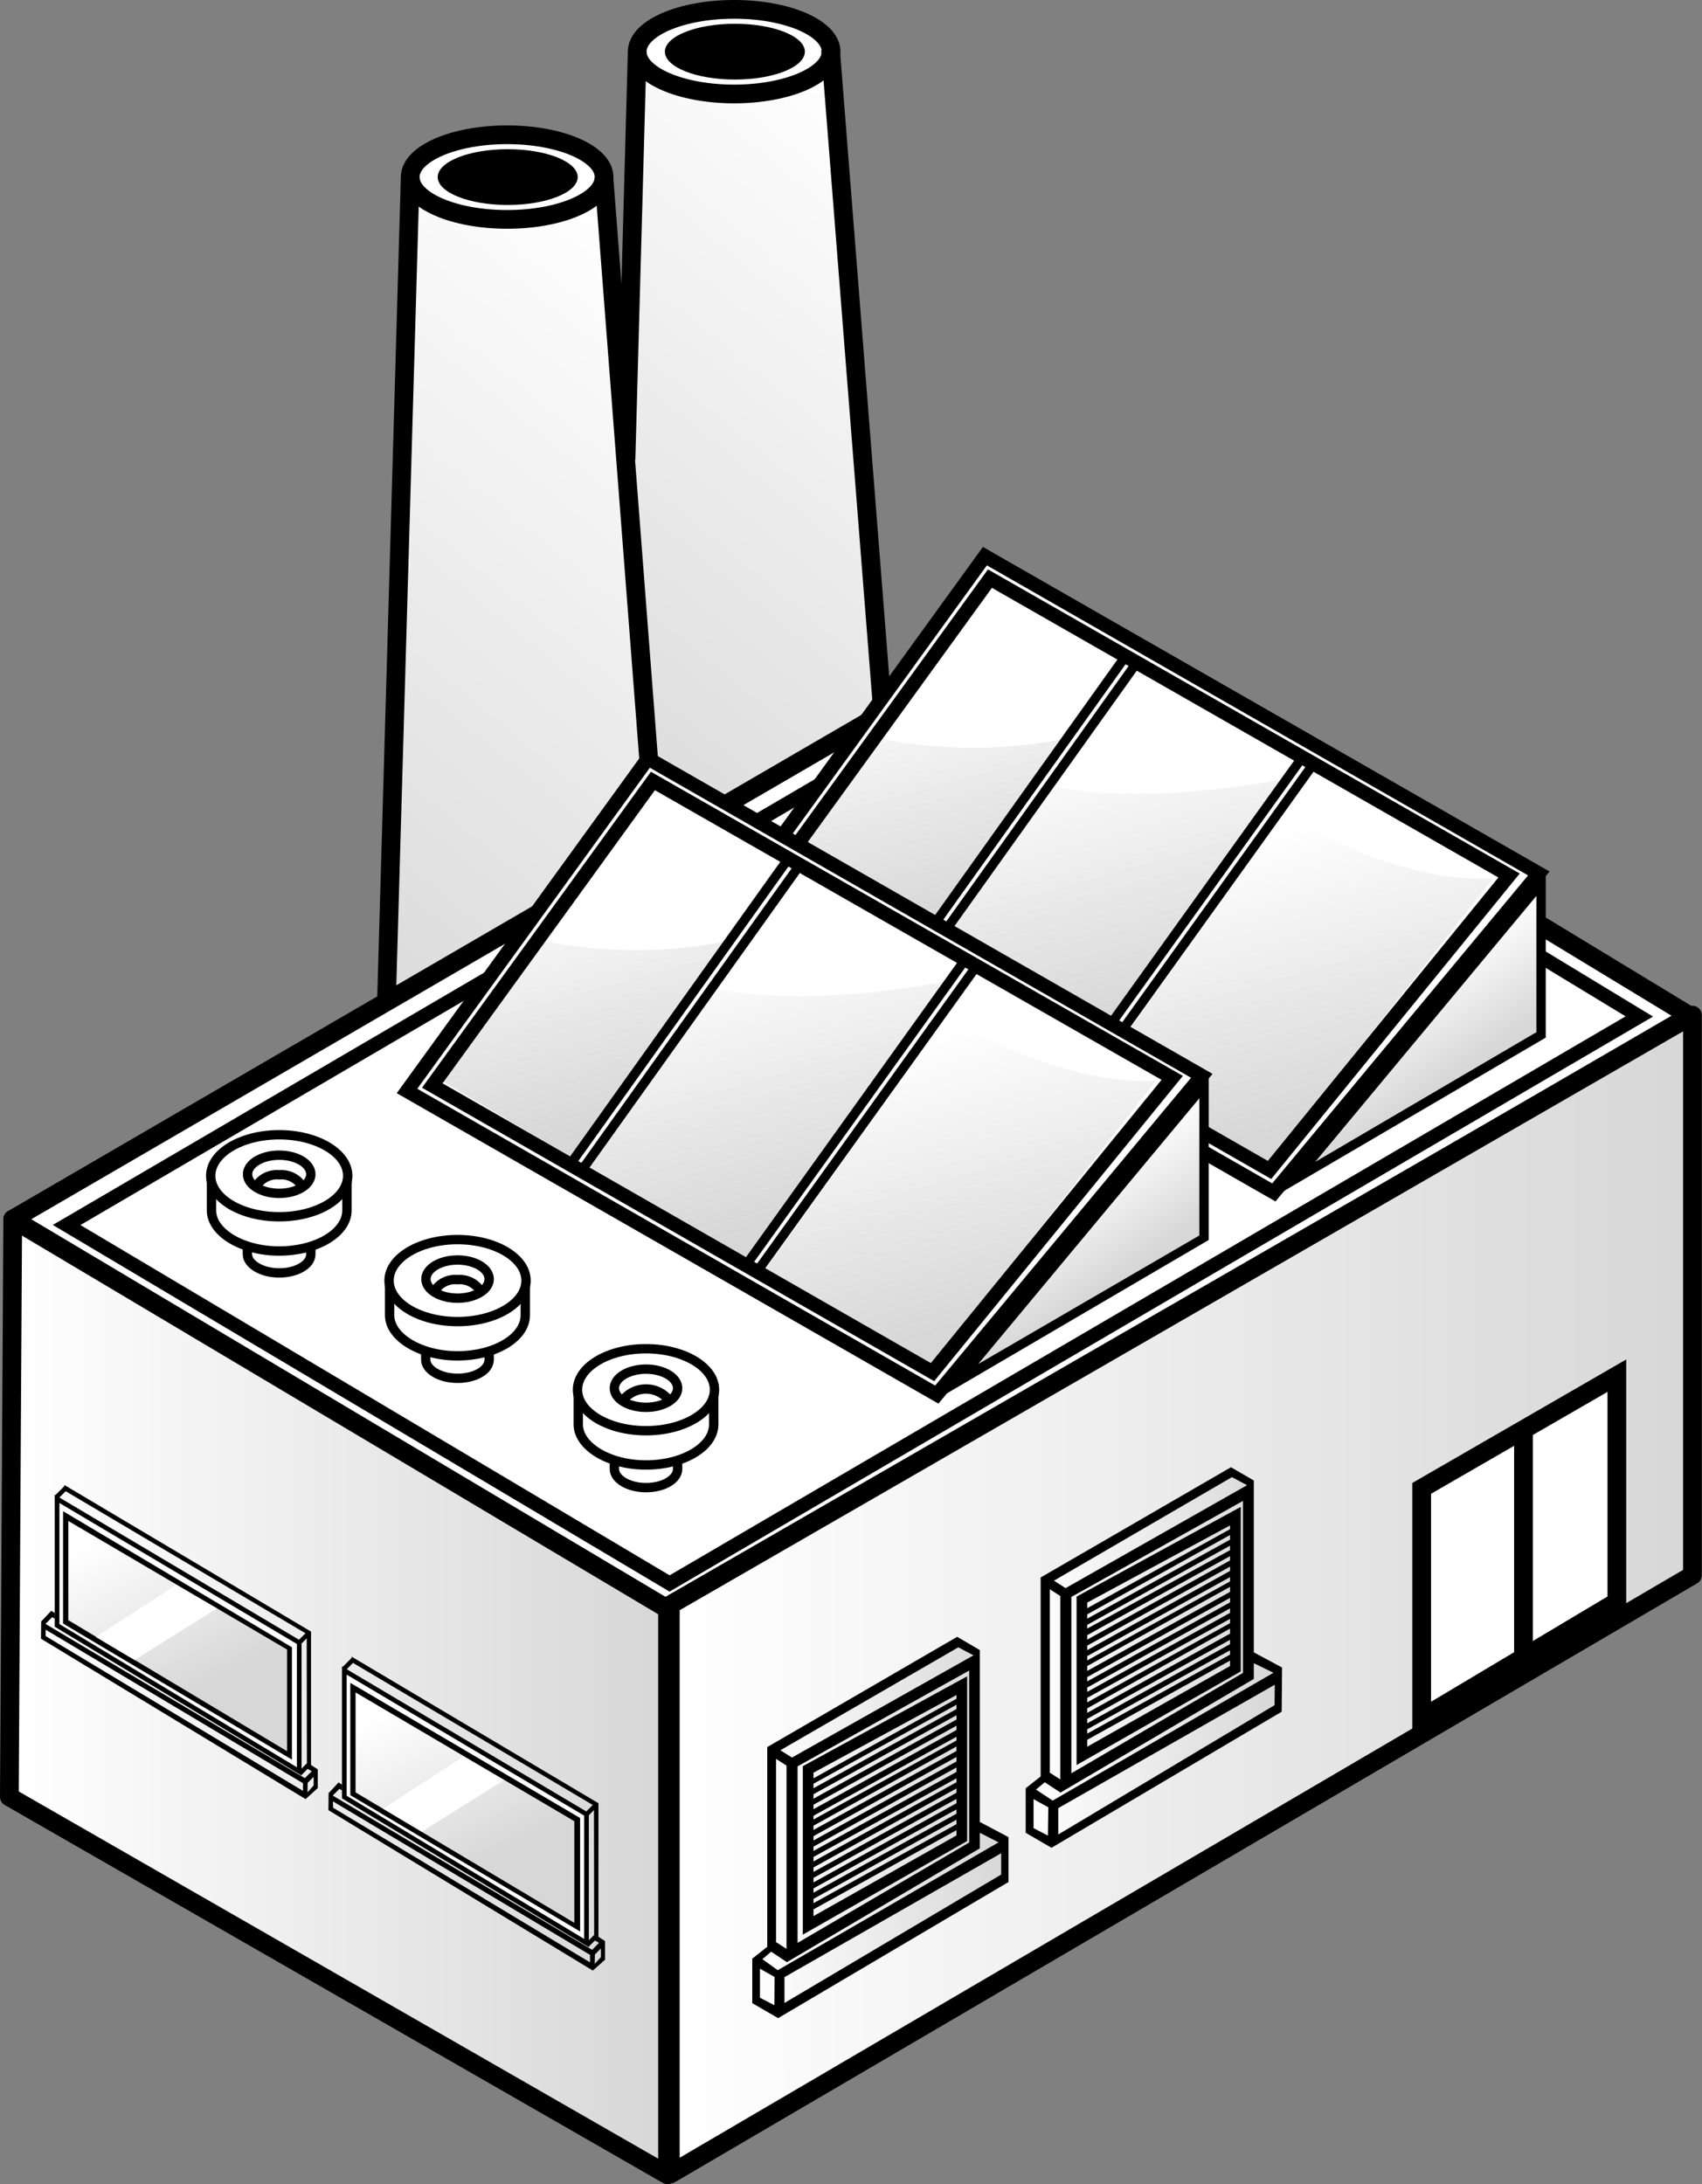 <svg xmlns="http://www.w3.org/2000/svg" xmlns:xlink="http://www.w3.org/1999/xlink" viewBox="0 0 90.95 116.68"><rect x="0" y="0" width="90.95" height="116.68" fill="#808080" stroke="none"/><defs><style>.cls-1,.cls-64,.cls-8,.cls-9{fill:none;}.cls-2{fill:url(#New_Gradient_Swatch_3);}.cls-3{fill:url(#New_Gradient_Swatch_3-2);}.cls-10,.cls-11,.cls-12,.cls-17,.cls-4,.cls-5{fill:#fff;}.cls-10,.cls-11,.cls-17,.cls-4,.cls-5,.cls-6,.cls-64,.cls-7,.cls-8,.cls-9{stroke:#000;}.cls-10,.cls-11,.cls-17,.cls-4,.cls-64,.cls-8,.cls-9{stroke-miterlimit:10;}.cls-5,.cls-6,.cls-7{stroke-linejoin:round;}.cls-6{fill:url(#New_Gradient_Swatch_3-3);}.cls-7{fill:url(#New_Gradient_Swatch_3-4);}.cls-17,.cls-8{stroke-width:0.75px;}.cls-10,.cls-9{stroke-width:0.5px;}.cls-11{stroke-width:0.25px;}.cls-13{fill:url(#New_Gradient_Swatch_3-5);}.cls-14{fill:url(#New_Gradient_Swatch_3-6);}.cls-15{fill:url(#New_Gradient_Swatch_3-7);}.cls-16{fill:url(#New_Gradient_Swatch_3-8);}.cls-18{clip-path:url(#clip-path);}.cls-19{clip-path:url(#clip-path-2);}.cls-20{fill:#fefefe;}.cls-21{fill:#fdfdfd;}.cls-22{fill:#fcfcfc;}.cls-23{fill:#fbfbfb;}.cls-24{fill:#fafafa;}.cls-25{fill:#f9f9f9;}.cls-26{fill:#f8f8f8;}.cls-27{fill:#f7f7f7;}.cls-28{fill:#f6f6f6;}.cls-29{fill:#f5f5f5;}.cls-30{fill:#f4f4f4;}.cls-31{fill:#f3f3f3;}.cls-32{fill:#f2f2f2;}.cls-33{fill:#f1f1f1;}.cls-34{fill:#f0f0f0;}.cls-35{fill:#efefef;}.cls-36{fill:#eee;}.cls-37{fill:#ededed;}.cls-38{fill:#ececec;}.cls-39{fill:#eaeaea;}.cls-40{fill:#e9e9e9;}.cls-41{fill:#e8e8e8;}.cls-42{fill:#e7e7e7;}.cls-43{fill:#e6e6e6;}.cls-44{fill:#e5e5e5;}.cls-45{fill:#e4e4e4;}.cls-46{fill:#e3e3e3;}.cls-47{fill:#e2e2e2;}.cls-48{fill:#e1e1e1;}.cls-49{fill:#e0e0e0;}.cls-50{fill:#dfdfdf;}.cls-51{fill:#dedede;}.cls-52{fill:#ddd;}.cls-53{fill:#dcdcdc;}.cls-54{fill:#dbdbdb;}.cls-55{fill:#dadada;}.cls-56{fill:#d9d9d9;}.cls-57{fill:#d8d8d8;}.cls-58{fill:#d7d7d7;}.cls-59{clip-path:url(#clip-path-3);}.cls-60{clip-path:url(#clip-path-4);}.cls-61{clip-path:url(#clip-path-5);}.cls-62{clip-path:url(#clip-path-6);}.cls-63{fill:url(#New_Gradient_Swatch_3-9);}.cls-65{clip-path:url(#clip-path-7);}.cls-66{clip-path:url(#clip-path-8);}.cls-67{clip-path:url(#clip-path-9);}.cls-68{clip-path:url(#clip-path-10);}.cls-69{clip-path:url(#clip-path-11);}.cls-70{clip-path:url(#clip-path-12);}.cls-71{fill:url(#New_Gradient_Swatch_3-10);}</style><linearGradient id="New_Gradient_Swatch_3" x1="50.34" y1="8.52" x2="23.9" y2="40.79" gradientUnits="userSpaceOnUse"><stop offset="0" stop-color="#fff"/><stop offset="1" stop-color="#d7d7d7"/></linearGradient><linearGradient id="New_Gradient_Swatch_3-2" x1="38.44" y1="15.67" x2="10.01" y2="50.38" xlink:href="#New_Gradient_Swatch_3"/><linearGradient id="New_Gradient_Swatch_3-3" x1="0.5" y1="90.65" x2="35.67" y2="90.65" xlink:href="#New_Gradient_Swatch_3"/><linearGradient id="New_Gradient_Swatch_3-4" x1="35.82" y1="85.19" x2="90.45" y2="85.19" xlink:href="#New_Gradient_Swatch_3"/><linearGradient id="New_Gradient_Swatch_3-5" x1="-465.45" y1="90.75" x2="-461.05" y2="99.34" gradientTransform="translate(487.34)" xlink:href="#New_Gradient_Swatch_3"/><linearGradient id="New_Gradient_Swatch_3-6" x1="-480.8" y1="81.58" x2="-476.4" y2="90.17" gradientTransform="translate(487.34)" xlink:href="#New_Gradient_Swatch_3"/><linearGradient id="New_Gradient_Swatch_3-7" x1="40.33" y1="97.54" x2="53.73" y2="97.54" xlink:href="#New_Gradient_Swatch_3"/><linearGradient id="New_Gradient_Swatch_3-8" x1="54.95" y1="88.48" x2="68.35" y2="88.48" xlink:href="#New_Gradient_Swatch_3"/><clipPath id="clip-path"><path class="cls-1" d="M45.63,39.12a24.93,24.93,0,0,0,12.23.13C56.19,41.89,48.34,52,48.34,52l-9-4.7Z"/></clipPath><clipPath id="clip-path-2"><polygon class="cls-1" points="41.58 46.92 48.68 51.12 60.38 35 53.1 31.08 41.58 46.92"/></clipPath><clipPath id="clip-path-3"><path class="cls-1" d="M55.82,41.91c.19,0,4.44,1.41,14-.52C67.47,44.22,58,57.29,58,57.29L48.29,52Z"/></clipPath><clipPath id="clip-path-4"><polygon class="cls-1" points="49.4 51.58 58.03 56.47 69.87 40.08 61.2 35.32 49.4 51.58"/></clipPath><clipPath id="clip-path-5"><path class="cls-1" d="M68.43,43.45c.2,0,8.43,5.37,14.35,2.79S67.85,63.79,67.85,63.79l-10-6Z"/></clipPath><clipPath id="clip-path-6"><polygon class="cls-1" points="58.89 57.03 67.85 62.09 80.64 45.83 70.77 40.56 58.89 57.03"/></clipPath><linearGradient id="New_Gradient_Swatch_3-9" x1="74.22" y1="52.85" x2="77.49" y2="57.6" xlink:href="#New_Gradient_Swatch_3"/><clipPath id="clip-path-7"><path class="cls-1" d="M27.63,49.93a24.88,24.88,0,0,0,12.22.13C38.18,52.7,30.33,62.8,30.33,62.8l-9-4.7Z"/></clipPath><clipPath id="clip-path-8"><polygon class="cls-1" points="23.58 57.72 30.67 61.92 42.37 45.81 35.1 41.89 23.58 57.72"/></clipPath><clipPath id="clip-path-9"><path class="cls-1" d="M37.81,52.71c.19,0,4.44,1.42,14-.51C49.46,55,40,68.09,40,68.09l-9.72-5.34Z"/></clipPath><clipPath id="clip-path-10"><polygon class="cls-1" points="31.4 62.39 40.02 67.28 51.86 50.89 43.2 46.13 31.4 62.39"/></clipPath><clipPath id="clip-path-11"><path class="cls-1" d="M50.43,54.26c.19,0,8.43,5.36,14.35,2.79S49.85,74.59,49.85,74.59l-10-6Z"/></clipPath><clipPath id="clip-path-12"><polygon class="cls-1" points="40.88 67.84 49.85 72.9 62.63 56.64 52.76 51.36 40.88 67.84"/></clipPath><linearGradient id="New_Gradient_Swatch_3-10" x1="56.21" y1="63.65" x2="59.48" y2="68.4" xlink:href="#New_Gradient_Swatch_3"/></defs><g id="Layer_2" data-name="Layer 2"><g id="Layer_1-2" data-name="Layer 1"><path class="cls-2" d="M47.23,37.91,44.33,3S43.46,5,39.28,5,34,3.71,34,2.83c-.1.88-.49,22-.49,22L35,46.1Z"/><path class="cls-3" d="M35,46.1,32.18,9.93s-.87,1.94-5.05,1.94-5.25-1.26-5.25-2.14c-.1.88-.49,22-.49,22l-.68,23.42Z"/><ellipse class="cls-4" cx="27.1" cy="9.46" rx="5.18" ry="2.26"/><ellipse cx="27.13" cy="9.46" rx="3.74" ry="1.49"/><line class="cls-4" x1="21.92" y1="9.46" x2="20.62" y2="54.63"/><line class="cls-4" x1="32.27" y1="9.46" x2="35.05" y2="45.59"/><ellipse class="cls-4" cx="39.23" cy="2.76" rx="5.18" ry="2.26"/><ellipse cx="39.27" cy="2.76" rx="3.74" ry="1.49"/><line class="cls-4" x1="34.05" y1="2.76" x2="33.45" y2="24.55"/><polygon class="cls-5" points="90.3 54.27 35.67 86.01 0.68 65.13 55.59 33.21 90.3 54.27"/><polygon class="cls-6" points="0.68 65.13 35.67 85.95 35.67 116.18 0.5 95.99 0.68 65.13"/><polygon class="cls-7" points="35.82 85.73 35.82 116.14 90.44 84.15 90.44 54.23 35.82 85.73"/><polygon class="cls-4" points="75.97 79.51 75.97 91.79 86.4 85.57 86.4 73.49 75.97 79.51"/><line class="cls-4" x1="44.38" y1="2.65" x2="47.18" y2="38.22"/><polygon class="cls-8" points="55.7 34.95 3.56 65.44 35.78 84.59 87.6 54.3 55.7 34.95"/><path class="cls-9" d="M16.61,66.5V67c0,.56-.76,1-1.69,1s-1.7-.46-1.7-1v-.5"/><path class="cls-9" d="M18.54,62.84v1.82c0,1.2-1.62,2.17-3.62,2.17s-3.62-1-3.62-2.17V62.9"/><ellipse class="cls-10" cx="14.92" cy="62.81" rx="3.66" ry="2.19"/><ellipse class="cls-10" cx="14.92" cy="62.73" rx="1.69" ry="1.02"/><path class="cls-9" d="M16.1,63.3a1.3,1.3,0,0,0-1.18-.54,1.28,1.28,0,0,0-1.18.54"/><path class="cls-9" d="M26.14,72.11v.52c0,.57-.76,1-1.69,1s-1.7-.45-1.7-1v-.49"/><path class="cls-9" d="M28.07,68.44v1.82c0,1.2-1.62,2.17-3.62,2.17s-3.63-1-3.63-2.17V68.5"/><ellipse class="cls-10" cx="24.45" cy="68.41" rx="3.66" ry="2.19"/><ellipse class="cls-10" cx="24.45" cy="68.33" rx="1.69" ry="1.02"/><path class="cls-9" d="M25.63,68.9a1.3,1.3,0,0,0-1.18-.54,1.28,1.28,0,0,0-1.18.54"/><path class="cls-9" d="M36.21,77.94v.53c0,.56-.76,1-1.69,1s-1.69-.45-1.69-1V78"/><path class="cls-9" d="M38.14,74.27v1.82c0,1.2-1.62,2.17-3.62,2.17s-3.62-1-3.62-2.17V74.33"/><ellipse class="cls-10" cx="34.52" cy="74.24" rx="3.66" ry="2.19"/><ellipse class="cls-10" cx="34.52" cy="74.16" rx="1.69" ry="1.02"/><path class="cls-9" d="M35.7,74.74a1.56,1.56,0,0,0-2.36,0"/><polygon class="cls-11" points="31.34 96.92 31.34 103.8 18.4 96 18.4 89.24 31.34 96.92"/><polygon class="cls-12" points="18.97 95.73 18.97 90.34 30.7 97.26 30.7 102.74 18.97 95.73"/><path d="M19.22,90.78,30.45,97.4v4.9L19.22,95.59V90.78m-.5-.88v6L31,103.18V97.12L18.72,89.9Z"/><line class="cls-12" x1="31.87" y1="96.39" x2="31.34" y2="96.92"/><rect x="31.23" y="96.54" width="0.75" height="0.24" transform="translate(-59.08 50.64) rotate(-44.99)"/><rect x="31.26" y="103.53" width="0.76" height="0.24" transform="translate(-64.03 52.73) rotate(-45)"/><rect x="18.26" y="88.77" width="0.75" height="0.24" transform="translate(-57.39 39.21) rotate(-45)"/><polygon points="31.74 96.46 18.79 88.79 18.79 88.5 31.98 96.33 31.98 103.48 31.75 103.34 31.74 96.46"/><path d="M17.55,96.7l14.13,8.57.65-.58v-1l-.39-.25-.19.2.26.15-.37.37L17.78,95.92l.36-.36.14.09v-.31l-.19-.12-.53.57Zm14.24,7.71.32-.32v.46l-.33.36Zm-14-8.18,13.74,8.2v.4L17.8,96.57Z"/><path class="cls-13" d="M19,90.41l11.69,6.88v5.43L19,95.75V90.41"/><polygon class="cls-12" points="20.47 96.62 24.76 93.84 26.94 95.09 22.54 97.85 20.47 96.62"/><polygon class="cls-11" points="15.99 87.75 15.99 94.63 3.05 86.83 3.05 80.07 15.99 87.75"/><polygon class="cls-12" points="3.62 86.56 3.62 81.17 15.35 88.09 15.35 93.58 3.62 86.56"/><path d="M3.87,81.61,15.1,88.23v4.9L3.87,86.42V81.61m-.5-.88v6L15.6,94V88L3.37,80.73Z"/><line class="cls-12" x1="16.52" y1="87.23" x2="15.99" y2="87.75"/><rect x="15.88" y="87.37" width="0.75" height="0.24" transform="translate(-57.09 37.1) rotate(-44.99)"/><rect x="15.91" y="94.36" width="0.76" height="0.24" transform="translate(-62.04 39.19) rotate(-45)"/><rect x="2.91" y="79.6" width="0.75" height="0.24" transform="translate(-55.41 25.67) rotate(-45)"/><polygon points="16.39 87.29 3.44 79.62 3.44 79.33 16.62 87.16 16.62 94.32 16.4 94.17 16.39 87.29"/><path d="M2.19,87.54l14.14,8.57.65-.59v-1l-.39-.25-.19.2.26.15-.37.37L2.43,86.75l.36-.36.14.09v-.31l-.19-.12-.54.57Zm14.25,7.7.32-.32v.46l-.33.37Zm-14-8.18,13.75,8.2v.41L2.44,87.4Z"/><path class="cls-14" d="M3.65,81.25l11.69,6.87v5.43l-11.69-7V81.25"/><polygon class="cls-12" points="5.12 87.45 9.41 84.67 11.59 85.92 7.19 88.68 5.12 87.45"/><path class="cls-15" d="M51,87.67l1.18.61V97.5l1.52.76v2.16s-11.92,7-12,7-1.37-.5-1.37-.5v-2.12l.87-.84-.07-10.51Z"/><path d="M51.68,89.55l-8.78,4.8v9l8.78-5Zm-.57,7.9-7.64,4.22v-.23l7.64-4.23Zm0-.56-7.64,4.22v-.23l7.64-4.22Zm0-.56-7.64,4.23v-.24l7.64-4.22Zm0-.56L43.47,100v-.24l7.64-4.22Zm0-.56-7.64,4.23V99.2L51.11,95Zm0-.55-7.64,4.22v-.23l7.64-4.23Zm0-.56-7.64,4.22v-.23l7.64-4.23Zm0-.56-7.64,4.22v-.23l7.64-4.23Zm0-.56L43.47,97.2V97l7.64-4.22Zm0-.56-7.64,4.23v-.24l7.64-4.22Zm0-.56-7.64,4.23v-.24l7.64-4.22Zm0-.56-7.64,4.23v-.24l7.64-4.22Zm0-.75v.2L43.47,95v-.3Zm-7.64,11.81V102l7.64-4.23v.28Z"/><path d="M53.89,98.14l-1.53-.81,0-9.18-1.21-.71L41,93.33V104l-.8.63,0,2.38,1.38.8,12.31-7.27ZM42.32,93.89l-.62-.39L51.21,88l.81.43Zm9.47-4.65v9.19l-9.17,5.36V94.36ZM41.47,103.73l0-9.77.56.36v9.79l-.59-.38Zm-.09,3.39-.77-.4v-1.55l.78.44Zm-.64-2.46.47-.4.84.56,10.31-6.08v-.83l1,.51-11.8,6.83Zm12.76-4.52L41.92,107v-1.38L53.5,99Z"/><path class="cls-16" d="M65.66,78.61l1.17.61v9.22l1.52.76v2.16s-11.92,7-12,7-1.37-.5-1.37-.5V95.73l.88-.84-.08-10.51Z"/><path d="M66.3,80.5l-8.77,4.79v9l8.77-5Zm-.57,7.89L58.1,92.61v-.23l7.63-4.22Zm0-.56L58.1,92.06v-.24l7.63-4.22Zm0-.56L58.1,91.5v-.24L65.73,87Zm0-.56L58.1,90.94V90.7l7.63-4.22Zm0-.55L58.1,90.38v-.23l7.63-4.23Zm0-.56L58.1,89.82v-.23l7.63-4.23Zm0-.56L58.1,89.26V89l7.63-4.23Zm0-.56L58.1,88.7v-.23l7.63-4.22Zm0-.56L58.1,88.15v-.24l7.63-4.22Zm0-.56L58.1,87.59v-.24l7.63-4.22Zm0-.55L58.1,87V86.8l7.63-4.23Zm0-.56L58.1,86.47v-.23L65.73,82Zm0-.76v.2L58.1,85.91v-.3ZM58.1,93.31v-.37l7.63-4.23V89Z"/><path d="M68.51,89.08,67,88.27l0-9.18-1.22-.71L55.61,84.27V94.9l-.8.63,0,2.38,1.38.8,12.3-7.27ZM56.94,84.84l-.62-.4,9.51-5.53.81.43Zm9.48-4.66v9.19l-9.17,5.36V85.31ZM56.1,94.67l0-9.77.56.36v9.8l-.59-.38ZM56,98.06l-.77-.4,0-1.55.79.44Zm-.64-2.46.47-.39.84.55L67,89.69v-.84l1.05.51-11.8,6.83Zm12.75-4.51L56.55,98V96.59L68.12,90Z"/><polygon class="cls-17" points="39.76 47.48 52.63 29.71 82.23 46.66 68.07 63.7 39.76 47.48"/><g class="cls-18"><g class="cls-19"><polygon class="cls-12" points="60.38 31.73 41.58 36.78 41.58 31.08 60.38 31.08 60.38 31.73"/><polygon class="cls-12" points="60.38 32.09 41.58 37.15 41.58 36.78 60.38 31.73 60.38 32.09"/><polygon class="cls-20" points="60.38 32.47 41.58 37.52 41.58 37.15 60.38 32.09 60.38 32.47"/><polygon class="cls-21" points="60.38 32.84 41.58 37.89 41.58 37.52 60.38 32.47 60.38 32.84"/><polygon class="cls-22" points="60.38 33.21 41.58 38.26 41.58 37.89 60.38 32.84 60.38 33.21"/><polygon class="cls-23" points="60.38 33.58 41.58 38.63 41.58 38.26 60.38 33.21 60.38 33.58"/><polygon class="cls-24" points="60.38 33.95 41.58 39 41.58 38.63 60.38 33.58 60.38 33.95"/><polygon class="cls-25" points="60.38 34.32 41.58 39.38 41.58 39 60.38 33.95 60.38 34.32"/><polygon class="cls-26" points="60.38 34.69 41.58 39.74 41.58 39.38 60.38 34.32 60.38 34.69"/><polygon class="cls-27" points="60.38 35.06 41.58 40.12 41.58 39.74 60.38 34.69 60.38 35.06"/><polygon class="cls-28" points="60.38 35.43 41.58 40.49 41.58 40.12 60.38 35.06 60.38 35.43"/><polygon class="cls-29" points="60.38 35.8 41.58 40.86 41.58 40.49 60.38 35.43 60.38 35.8"/><polygon class="cls-30" points="60.38 36.17 41.58 41.23 41.58 40.86 60.38 35.8 60.38 36.17"/><polygon class="cls-31" points="60.38 36.54 41.58 41.6 41.58 41.23 60.38 36.17 60.38 36.54"/><polygon class="cls-32" points="60.38 36.91 41.58 41.97 41.58 41.6 60.38 36.54 60.38 36.91"/><polygon class="cls-33" points="60.38 37.28 41.58 42.34 41.58 41.97 60.38 36.91 60.38 37.28"/><polygon class="cls-34" points="60.38 37.65 41.58 42.71 41.58 42.34 60.38 37.28 60.38 37.65"/><polygon class="cls-35" points="60.38 38.02 41.58 43.08 41.58 42.71 60.38 37.65 60.38 38.02"/><polygon class="cls-36" points="60.38 38.39 41.58 43.45 41.58 43.08 60.38 38.02 60.38 38.39"/><polygon class="cls-37" points="60.38 38.77 41.58 43.82 41.58 43.45 60.38 38.39 60.38 38.77"/><polygon class="cls-38" points="60.38 39.13 41.58 44.19 41.58 43.82 60.38 38.77 60.38 39.13"/><polygon class="cls-39" points="60.38 39.51 41.58 44.56 41.58 44.19 60.38 39.13 60.38 39.51"/><polygon class="cls-40" points="60.38 39.88 41.58 44.93 41.58 44.56 60.38 39.51 60.38 39.88"/><polygon class="cls-41" points="60.38 40.25 41.58 45.3 41.58 44.93 60.38 39.88 60.38 40.25"/><polygon class="cls-42" points="60.38 40.62 41.58 45.67 41.58 45.3 60.38 40.25 60.38 40.62"/><polygon class="cls-43" points="60.38 40.99 41.58 46.04 41.58 45.67 60.38 40.62 60.38 40.99"/><polygon class="cls-44" points="60.38 41.36 41.58 46.41 41.58 46.04 60.38 40.99 60.38 41.36"/><polygon class="cls-45" points="60.38 41.73 41.58 46.78 41.58 46.41 60.38 41.36 60.38 41.73"/><polygon class="cls-46" points="60.38 42.1 41.58 47.16 41.58 46.78 60.38 41.73 60.38 42.1"/><polygon class="cls-47" points="60.38 42.47 41.58 47.53 41.58 47.16 60.38 42.1 60.38 42.47"/><polygon class="cls-48" points="60.38 42.84 41.58 47.9 41.58 47.53 60.38 42.47 60.38 42.84"/><polygon class="cls-49" points="60.38 43.21 41.58 48.27 41.58 47.9 60.38 42.84 60.38 43.21"/><polygon class="cls-50" points="60.38 43.58 41.58 48.64 41.58 48.27 60.38 43.21 60.38 43.58"/><polygon class="cls-51" points="60.38 43.95 41.58 49.01 41.58 48.64 60.38 43.58 60.38 43.95"/><polygon class="cls-52" points="60.38 44.32 41.58 49.38 41.58 49.01 60.38 43.95 60.38 44.32"/><polygon class="cls-53" points="60.38 44.69 41.58 49.75 41.58 49.38 60.38 44.32 60.38 44.69"/><polygon class="cls-54" points="60.38 45.06 41.58 50.12 41.58 49.75 60.38 44.69 60.38 45.06"/><polygon class="cls-55" points="60.38 45.43 41.58 50.49 41.58 50.12 60.38 45.06 60.38 45.43"/><polygon class="cls-56" points="60.38 45.8 41.58 50.86 41.58 50.49 60.38 45.43 60.38 45.8"/><polygon class="cls-57" points="60.38 46.17 42.01 51.12 41.58 51.12 41.58 50.86 60.38 45.8 60.38 46.17"/><polygon class="cls-58" points="60.38 46.55 43.39 51.12 42.01 51.12 60.38 46.17 60.38 46.55"/><polygon class="cls-58" points="43.39 51.12 60.38 46.55 60.38 51.12 43.39 51.12"/></g></g><g class="cls-59"><g class="cls-60"><polygon class="cls-12" points="69.87 35.68 49.4 41.43 49.4 35.32 69.87 35.32 69.87 35.68"/><polygon class="cls-12" points="69.87 36.08 49.4 41.83 49.4 41.43 69.87 35.68 69.87 36.08"/><polygon class="cls-20" points="69.87 36.47 49.4 42.23 49.4 41.83 69.87 36.08 69.87 36.47"/><polygon class="cls-21" points="69.87 36.87 49.4 42.63 49.4 42.23 69.87 36.47 69.87 36.87"/><polygon class="cls-22" points="69.87 37.27 49.4 43.03 49.4 42.63 69.87 36.87 69.87 37.27"/><polygon class="cls-23" points="69.87 37.67 49.4 43.42 49.4 43.03 69.87 37.27 69.87 37.67"/><polygon class="cls-24" points="69.87 38.07 49.4 43.82 49.4 43.42 69.87 37.67 69.87 38.07"/><polygon class="cls-25" points="69.87 38.47 49.4 44.22 49.4 43.82 69.87 38.07 69.87 38.47"/><polygon class="cls-26" points="69.87 38.86 49.4 44.62 49.4 44.22 69.87 38.47 69.87 38.86"/><polygon class="cls-27" points="69.87 39.26 49.4 45.02 49.4 44.62 69.87 38.86 69.87 39.26"/><polygon class="cls-28" points="69.87 39.66 49.4 45.42 49.4 45.02 69.87 39.26 69.87 39.66"/><polygon class="cls-29" points="69.87 40.06 49.4 45.81 49.4 45.42 69.87 39.66 69.87 40.06"/><polygon class="cls-30" points="69.87 40.46 49.4 46.21 49.4 45.81 69.87 40.06 69.87 40.46"/><polygon class="cls-31" points="69.87 40.86 49.4 46.61 49.4 46.21 69.87 40.46 69.87 40.86"/><polygon class="cls-32" points="69.87 41.25 49.4 47.01 49.4 46.61 69.87 40.86 69.87 41.25"/><polygon class="cls-33" points="69.87 41.65 49.4 47.41 49.4 47.01 69.87 41.25 69.87 41.65"/><polygon class="cls-34" points="69.87 42.05 49.4 47.81 49.4 47.41 69.87 41.65 69.87 42.05"/><polygon class="cls-35" points="69.87 42.45 49.4 48.2 49.4 47.81 69.87 42.05 69.87 42.45"/><polygon class="cls-36" points="69.87 42.85 49.4 48.6 49.4 48.2 69.87 42.45 69.87 42.85"/><polygon class="cls-37" points="69.87 43.25 49.4 49 49.4 48.6 69.87 42.85 69.87 43.25"/><polygon class="cls-38" points="69.87 43.65 49.4 49.4 49.4 49 69.87 43.25 69.87 43.65"/><polygon class="cls-39" points="69.87 44.04 49.4 49.8 49.4 49.4 69.87 43.65 69.87 44.04"/><polygon class="cls-40" points="69.87 44.44 49.4 50.2 49.4 49.8 69.87 44.04 69.87 44.44"/><polygon class="cls-41" points="69.87 44.84 49.4 50.6 49.4 50.2 69.87 44.44 69.87 44.84"/><polygon class="cls-42" points="69.87 45.24 49.4 50.99 49.4 50.6 69.87 44.84 69.87 45.24"/><polygon class="cls-43" points="69.87 45.64 49.4 51.39 49.4 50.99 69.87 45.24 69.87 45.64"/><polygon class="cls-44" points="69.87 46.03 49.4 51.79 49.4 51.39 69.87 45.64 69.87 46.03"/><polygon class="cls-45" points="69.87 46.43 49.4 52.19 49.4 51.79 69.87 46.03 69.87 46.43"/><polygon class="cls-46" points="69.87 46.83 49.4 52.59 49.4 52.19 69.87 46.43 69.87 46.83"/><polygon class="cls-47" points="69.87 47.23 49.4 52.99 49.4 52.59 69.87 46.83 69.87 47.23"/><polygon class="cls-48" points="69.87 47.63 49.4 53.38 49.4 52.99 69.87 47.23 69.87 47.63"/><polygon class="cls-49" points="69.87 48.03 49.4 53.78 49.4 53.38 69.87 47.63 69.87 48.03"/><polygon class="cls-50" points="69.87 48.43 49.4 54.18 49.4 53.78 69.87 48.03 69.87 48.43"/><polygon class="cls-51" points="69.87 48.82 49.4 54.58 49.4 54.18 69.87 48.43 69.87 48.82"/><polygon class="cls-52" points="69.87 49.22 49.4 54.98 49.4 54.58 69.87 48.82 69.87 49.22"/><polygon class="cls-53" points="69.87 49.62 49.4 55.38 49.4 54.98 69.87 49.22 69.87 49.62"/><polygon class="cls-54" points="69.87 50.02 49.4 55.77 49.4 55.38 69.87 49.62 69.87 50.02"/><polygon class="cls-55" points="69.87 50.42 49.4 56.17 49.4 55.77 69.87 50.02 69.87 50.42"/><polygon class="cls-56" points="69.87 50.82 49.75 56.47 49.4 56.47 49.4 56.17 69.87 50.42 69.87 50.82"/><polygon class="cls-57" points="69.87 51.21 51.17 56.47 49.75 56.47 69.87 50.82 69.87 51.21"/><polygon class="cls-58" points="69.87 51.61 52.59 56.47 51.17 56.47 69.87 51.21 69.87 51.61"/><polygon class="cls-58" points="52.59 56.47 69.87 51.61 69.87 56.47 52.59 56.47"/></g></g><g class="cls-61"><g class="cls-62"><polygon class="cls-12" points="80.64 40.64 58.89 46.75 58.89 40.56 80.64 40.56 80.64 40.64"/><polygon class="cls-12" points="80.64 41.04 58.89 47.16 58.89 46.75 80.64 40.64 80.64 41.04"/><polygon class="cls-20" points="80.64 41.45 58.89 47.57 58.89 47.16 80.64 41.04 80.64 41.45"/><polygon class="cls-21" points="80.64 41.86 58.89 47.98 58.89 47.57 80.64 41.45 80.64 41.86"/><polygon class="cls-22" points="80.64 42.27 58.89 48.38 58.89 47.98 80.64 41.86 80.64 42.27"/><polygon class="cls-23" points="80.64 42.67 58.89 48.79 58.89 48.38 80.64 42.27 80.64 42.67"/><polygon class="cls-24" points="80.64 43.08 58.89 49.2 58.89 48.79 80.64 42.67 80.64 43.08"/><polygon class="cls-25" points="80.64 43.49 58.89 49.61 58.89 49.2 80.64 43.08 80.64 43.49"/><polygon class="cls-26" points="80.64 43.9 58.89 50.01 58.89 49.61 80.64 43.49 80.64 43.9"/><polygon class="cls-27" points="80.64 44.3 58.89 50.42 58.89 50.01 80.64 43.9 80.64 44.3"/><polygon class="cls-28" points="80.64 44.71 58.89 50.83 58.89 50.42 80.64 44.3 80.64 44.71"/><polygon class="cls-29" points="80.64 45.12 58.89 51.24 58.89 50.83 80.64 44.71 80.64 45.12"/><polygon class="cls-30" points="80.64 45.52 58.89 51.64 58.89 51.24 80.64 45.12 80.64 45.52"/><polygon class="cls-31" points="80.64 45.93 58.89 52.05 58.89 51.64 80.64 45.52 80.64 45.93"/><polygon class="cls-32" points="80.64 46.34 58.89 52.46 58.89 52.05 80.64 45.93 80.64 46.34"/><polygon class="cls-33" points="80.64 46.75 58.89 52.87 58.89 52.46 80.64 46.34 80.64 46.75"/><polygon class="cls-34" points="80.64 47.16 58.89 53.27 58.89 52.87 80.64 46.75 80.64 47.16"/><polygon class="cls-35" points="80.64 47.56 58.89 53.68 58.89 53.27 80.64 47.16 80.64 47.56"/><polygon class="cls-36" points="80.64 47.97 58.89 54.09 58.89 53.68 80.64 47.56 80.64 47.97"/><polygon class="cls-37" points="80.64 48.38 58.89 54.49 58.89 54.09 80.64 47.97 80.64 48.38"/><polygon class="cls-38" points="80.64 48.78 58.89 54.9 58.89 54.49 80.64 48.38 80.64 48.78"/><polygon class="cls-39" points="80.64 49.19 58.89 55.31 58.89 54.9 80.64 48.78 80.64 49.19"/><polygon class="cls-40" points="80.64 49.6 58.89 55.72 58.89 55.31 80.64 49.19 80.64 49.6"/><polygon class="cls-41" points="80.64 50.01 58.89 56.13 58.89 55.72 80.64 49.6 80.64 50.01"/><polygon class="cls-42" points="80.64 50.41 58.89 56.53 58.89 56.13 80.64 50.01 80.64 50.41"/><polygon class="cls-43" points="80.64 50.82 58.89 56.94 58.89 56.53 80.64 50.41 80.64 50.82"/><polygon class="cls-44" points="80.64 51.23 58.89 57.35 58.89 56.94 80.64 50.82 80.64 51.23"/><polygon class="cls-45" points="80.64 51.64 58.89 57.76 58.89 57.35 80.64 51.23 80.64 51.64"/><polygon class="cls-46" points="80.64 52.04 58.89 58.16 58.89 57.76 80.64 51.64 80.64 52.04"/><polygon class="cls-47" points="80.64 52.45 58.89 58.57 58.89 58.16 80.64 52.04 80.64 52.45"/><polygon class="cls-48" points="80.64 52.86 58.89 58.98 58.89 58.57 80.64 52.45 80.64 52.86"/><polygon class="cls-49" points="80.64 53.27 58.89 59.38 58.89 58.98 80.64 52.86 80.64 53.27"/><polygon class="cls-50" points="80.64 53.67 58.89 59.79 58.89 59.38 80.64 53.27 80.64 53.67"/><polygon class="cls-51" points="80.64 54.08 58.89 60.2 58.89 59.79 80.64 53.67 80.64 54.08"/><polygon class="cls-52" points="80.64 54.49 58.89 60.61 58.89 60.2 80.64 54.08 80.64 54.49"/><polygon class="cls-53" points="80.64 54.9 58.89 61.01 58.89 60.61 80.64 54.49 80.64 54.9"/><polygon class="cls-54" points="80.64 55.3 58.89 61.42 58.89 61.01 80.64 54.9 80.64 55.3"/><polygon class="cls-55" points="80.64 55.71 58.89 61.83 58.89 61.42 80.64 55.3 80.64 55.71"/><polygon class="cls-56" points="80.64 56.12 59.39 62.09 58.89 62.09 58.89 61.83 80.64 55.71 80.64 56.12"/><polygon class="cls-57" points="80.64 56.53 60.84 62.09 59.39 62.09 80.64 56.12 80.64 56.53"/><polygon class="cls-58" points="80.64 56.93 62.29 62.09 60.84 62.09 80.64 56.53 80.64 56.93"/><polygon class="cls-58" points="62.29 62.09 80.64 56.93 80.64 62.09 62.29 62.09"/></g></g><line class="cls-10" x1="48.63" y1="51.19" x2="60.17" y2="35.02"/><line class="cls-10" x1="49.22" y1="51.54" x2="60.78" y2="35.35"/><line class="cls-10" x1="58.05" y1="56.53" x2="69.63" y2="40.4"/><line class="cls-10" x1="58.64" y1="56.89" x2="70.24" y2="40.73"/><polygon class="cls-63" points="82.35 47.17 82.35 55.29 69.18 63.01 82.35 47.17"/><path d="M82.1,47.86v7.28L70.28,62.07,82.1,47.86m.5-1.38L68.07,63.94,82.6,55.43v-9Z"/><polygon class="cls-8" points="41.1 47.19 52.9 30.91 80.64 46.77 67.84 62.5 41.1 47.19"/><line class="cls-64" x1="81.41" y1="76.35" x2="81.41" y2="88.57"/><polygon class="cls-17" points="21.75 58.28 34.62 40.52 64.22 57.47 50.06 74.5 21.75 58.28"/><g class="cls-65"><g class="cls-66"><polygon class="cls-12" points="42.37 42.53 23.58 47.59 23.58 41.89 42.37 41.89 42.37 42.53"/><polygon class="cls-12" points="42.37 42.9 23.58 47.96 23.58 47.59 42.37 42.53 42.37 42.9"/><polygon class="cls-20" points="42.37 43.27 23.58 48.33 23.58 47.96 42.37 42.9 42.37 43.27"/><polygon class="cls-21" points="42.37 43.64 23.58 48.7 23.58 48.33 42.37 43.27 42.37 43.64"/><polygon class="cls-22" points="42.37 44.01 23.58 49.07 23.58 48.7 42.37 43.64 42.37 44.01"/><polygon class="cls-23" points="42.37 44.38 23.58 49.44 23.58 49.07 42.37 44.01 42.37 44.38"/><polygon class="cls-24" points="42.37 44.75 23.58 49.81 23.58 49.44 42.37 44.38 42.37 44.75"/><polygon class="cls-25" points="42.37 45.12 23.58 50.18 23.58 49.81 42.37 44.75 42.37 45.12"/><polygon class="cls-26" points="42.37 45.49 23.58 50.55 23.58 50.18 42.37 45.12 42.37 45.49"/><polygon class="cls-27" points="42.37 45.86 23.58 50.92 23.58 50.55 42.37 45.49 42.37 45.86"/><polygon class="cls-28" points="42.37 46.23 23.58 51.29 23.58 50.92 42.37 45.86 42.37 46.23"/><polygon class="cls-29" points="42.37 46.6 23.58 51.66 23.58 51.29 42.37 46.23 42.37 46.6"/><polygon class="cls-30" points="42.37 46.98 23.58 52.03 23.58 51.66 42.37 46.6 42.37 46.98"/><polygon class="cls-31" points="42.37 47.35 23.58 52.4 23.58 52.03 42.37 46.98 42.37 47.35"/><polygon class="cls-32" points="42.37 47.72 23.58 52.77 23.58 52.4 42.37 47.35 42.37 47.72"/><polygon class="cls-33" points="42.37 48.09 23.58 53.14 23.58 52.77 42.37 47.72 42.37 48.09"/><polygon class="cls-34" points="42.37 48.46 23.58 53.51 23.58 53.14 42.37 48.09 42.37 48.46"/><polygon class="cls-35" points="42.37 48.83 23.58 53.88 23.58 53.51 42.37 48.46 42.37 48.83"/><polygon class="cls-36" points="42.37 49.2 23.58 54.26 23.58 53.88 42.37 48.83 42.37 49.2"/><polygon class="cls-37" points="42.37 49.57 23.58 54.63 23.58 54.26 42.37 49.2 42.37 49.57"/><polygon class="cls-38" points="42.37 49.94 23.58 55 23.58 54.63 42.37 49.57 42.37 49.94"/><polygon class="cls-39" points="42.37 50.31 23.58 55.37 23.58 55 42.37 49.94 42.37 50.31"/><polygon class="cls-40" points="42.37 50.68 23.58 55.74 23.58 55.37 42.37 50.31 42.37 50.68"/><polygon class="cls-41" points="42.37 51.05 23.58 56.11 23.58 55.74 42.37 50.68 42.37 51.05"/><polygon class="cls-42" points="42.37 51.42 23.58 56.48 23.58 56.11 42.37 51.05 42.37 51.42"/><polygon class="cls-43" points="42.37 51.79 23.58 56.85 23.58 56.48 42.37 51.42 42.37 51.79"/><polygon class="cls-44" points="42.37 52.16 23.58 57.22 23.58 56.85 42.37 51.79 42.37 52.16"/><polygon class="cls-45" points="42.37 52.53 23.58 57.59 23.58 57.22 42.37 52.16 42.37 52.53"/><polygon class="cls-46" points="42.37 52.9 23.58 57.96 23.58 57.59 42.37 52.53 42.37 52.9"/><polygon class="cls-47" points="42.37 53.27 23.58 58.33 23.58 57.96 42.37 52.9 42.37 53.27"/><polygon class="cls-48" points="42.37 53.65 23.58 58.7 23.58 58.33 42.37 53.27 42.37 53.65"/><polygon class="cls-49" points="42.37 54.02 23.58 59.07 23.58 58.7 42.37 53.65 42.37 54.02"/><polygon class="cls-50" points="42.37 54.39 23.58 59.44 23.58 59.07 42.37 54.02 42.37 54.39"/><polygon class="cls-51" points="42.37 54.76 23.58 59.81 23.58 59.44 42.37 54.39 42.37 54.76"/><polygon class="cls-52" points="42.37 55.13 23.58 60.18 23.58 59.81 42.37 54.76 42.37 55.13"/><polygon class="cls-53" points="42.37 55.5 23.58 60.55 23.58 60.18 42.37 55.13 42.37 55.5"/><polygon class="cls-54" points="42.37 55.87 23.58 60.92 23.58 60.55 42.37 55.5 42.37 55.87"/><polygon class="cls-55" points="42.37 56.24 23.58 61.3 23.58 60.92 42.37 55.87 42.37 56.24"/><polygon class="cls-56" points="42.37 56.61 23.58 61.66 23.58 61.3 42.37 56.24 42.37 56.61"/><polygon class="cls-57" points="42.37 56.98 24.01 61.92 23.58 61.92 23.58 61.66 42.37 56.61 42.37 56.98"/><polygon class="cls-58" points="42.37 57.35 25.38 61.92 24.01 61.92 42.37 56.98 42.37 57.35"/><polygon class="cls-58" points="25.38 61.92 42.37 57.35 42.37 61.92 25.38 61.92"/></g></g><g class="cls-67"><g class="cls-68"><polygon class="cls-12" points="51.86 46.48 31.4 52.24 31.4 46.13 51.86 46.13 51.86 46.48"/><polygon class="cls-12" points="51.86 46.88 31.4 52.63 31.4 52.24 51.86 46.48 51.86 46.88"/><polygon class="cls-20" points="51.86 47.28 31.4 53.03 31.4 52.63 51.86 46.88 51.86 47.28"/><polygon class="cls-21" points="51.86 47.68 31.4 53.43 31.4 53.03 51.86 47.28 51.86 47.68"/><polygon class="cls-22" points="51.86 48.07 31.4 53.83 31.4 53.43 51.86 47.68 51.86 48.07"/><polygon class="cls-23" points="51.86 48.47 31.4 54.23 31.4 53.83 51.86 48.07 51.86 48.47"/><polygon class="cls-24" points="51.86 48.87 31.4 54.63 31.4 54.23 51.86 48.47 51.86 48.87"/><polygon class="cls-25" points="51.86 49.27 31.4 55.02 31.4 54.63 51.86 48.87 51.86 49.27"/><polygon class="cls-26" points="51.86 49.67 31.4 55.42 31.4 55.02 51.86 49.27 51.86 49.67"/><polygon class="cls-27" points="51.86 50.07 31.4 55.82 31.4 55.42 51.86 49.67 51.86 50.07"/><polygon class="cls-28" points="51.86 50.47 31.4 56.22 31.4 55.82 51.86 50.07 51.86 50.47"/><polygon class="cls-29" points="51.86 50.86 31.4 56.62 31.4 56.22 51.86 50.47 51.86 50.86"/><polygon class="cls-30" points="51.86 51.26 31.4 57.02 31.4 56.62 51.86 50.86 51.86 51.26"/><polygon class="cls-31" points="51.86 51.66 31.4 57.42 31.4 57.02 51.86 51.26 51.86 51.66"/><polygon class="cls-32" points="51.86 52.06 31.4 57.81 31.4 57.42 51.86 51.66 51.86 52.06"/><polygon class="cls-33" points="51.86 52.46 31.4 58.21 31.4 57.81 51.86 52.06 51.86 52.46"/><polygon class="cls-34" points="51.86 52.85 31.4 58.61 31.4 58.21 51.86 52.46 51.86 52.85"/><polygon class="cls-35" points="51.86 53.25 31.4 59.01 31.4 58.61 51.86 52.85 51.86 53.25"/><polygon class="cls-36" points="51.86 53.65 31.4 59.41 31.4 59.01 51.86 53.25 51.86 53.65"/><polygon class="cls-37" points="51.86 54.05 31.4 59.81 31.4 59.41 51.86 53.65 51.86 54.05"/><polygon class="cls-38" points="51.86 54.45 31.4 60.2 31.4 59.81 51.86 54.05 51.86 54.45"/><polygon class="cls-39" points="51.86 54.85 31.4 60.6 31.4 60.2 51.86 54.45 51.86 54.85"/><polygon class="cls-40" points="51.86 55.25 31.4 61 31.4 60.6 51.86 54.85 51.86 55.25"/><polygon class="cls-41" points="51.86 55.64 31.4 61.4 31.4 61 51.86 55.25 51.86 55.64"/><polygon class="cls-42" points="51.86 56.04 31.4 61.8 31.4 61.4 51.86 55.64 51.86 56.04"/><polygon class="cls-43" points="51.86 56.44 31.4 62.2 31.4 61.8 51.86 56.04 51.86 56.44"/><polygon class="cls-44" points="51.86 56.84 31.4 62.59 31.4 62.2 51.86 56.44 51.86 56.84"/><polygon class="cls-45" points="51.86 57.24 31.4 62.99 31.4 62.59 51.86 56.84 51.86 57.24"/><polygon class="cls-46" points="51.86 57.64 31.4 63.39 31.4 62.99 51.86 57.24 51.86 57.64"/><polygon class="cls-47" points="51.86 58.03 31.4 63.79 31.4 63.39 51.86 57.64 51.86 58.03"/><polygon class="cls-48" points="51.86 58.43 31.4 64.19 31.4 63.79 51.86 58.03 51.86 58.43"/><polygon class="cls-49" points="51.86 58.83 31.4 64.59 31.4 64.19 51.86 58.43 51.86 58.83"/><polygon class="cls-50" points="51.86 59.23 31.4 64.99 31.4 64.59 51.86 58.83 51.86 59.23"/><polygon class="cls-51" points="51.86 59.63 31.4 65.38 31.4 64.99 51.86 59.23 51.86 59.63"/><polygon class="cls-52" points="51.86 60.03 31.4 65.78 31.4 65.38 51.86 59.63 51.86 60.03"/><polygon class="cls-53" points="51.86 60.42 31.4 66.18 31.4 65.78 51.86 60.03 51.86 60.42"/><polygon class="cls-54" points="51.86 60.82 31.4 66.58 31.4 66.18 51.86 60.42 51.86 60.82"/><polygon class="cls-55" points="51.86 61.22 31.4 66.98 31.4 66.58 51.86 60.82 51.86 61.22"/><polygon class="cls-56" points="51.86 61.62 31.75 67.28 31.4 67.28 31.4 66.98 51.86 61.22 51.86 61.62"/><polygon class="cls-57" points="51.86 62.02 33.16 67.28 31.75 67.28 51.86 61.62 51.86 62.02"/><polygon class="cls-58" points="51.86 62.42 34.58 67.28 33.16 67.28 51.86 62.02 51.86 62.42"/><polygon class="cls-58" points="34.58 67.28 51.86 62.42 51.86 67.28 34.58 67.28"/></g></g><g class="cls-69"><g class="cls-70"><polygon class="cls-12" points="62.63 51.44 40.88 57.56 40.88 51.36 62.63 51.36 62.63 51.44"/><polygon class="cls-12" points="62.63 51.85 40.88 57.97 40.88 57.56 62.63 51.44 62.63 51.85"/><polygon class="cls-20" points="62.63 52.26 40.88 58.37 40.88 57.97 62.63 51.85 62.63 52.26"/><polygon class="cls-21" points="62.63 52.66 40.88 58.78 40.88 58.37 62.63 52.26 62.63 52.66"/><polygon class="cls-22" points="62.63 53.07 40.88 59.19 40.88 58.78 62.63 52.66 62.63 53.07"/><polygon class="cls-23" points="62.63 53.48 40.88 59.6 40.88 59.19 62.63 53.07 62.63 53.48"/><polygon class="cls-24" points="62.63 53.88 40.88 60 40.88 59.6 62.63 53.48 62.63 53.88"/><polygon class="cls-25" points="62.63 54.29 40.88 60.41 40.88 60 62.63 53.88 62.63 54.29"/><polygon class="cls-26" points="62.63 54.7 40.88 60.82 40.88 60.41 62.63 54.29 62.63 54.7"/><polygon class="cls-27" points="62.63 55.11 40.88 61.23 40.88 60.82 62.63 54.7 62.63 55.11"/><polygon class="cls-28" points="62.63 55.52 40.88 61.63 40.88 61.23 62.63 55.11 62.63 55.52"/><polygon class="cls-29" points="62.63 55.92 40.88 62.04 40.88 61.63 62.63 55.52 62.63 55.92"/><polygon class="cls-30" points="62.63 56.33 40.88 62.45 40.88 62.04 62.63 55.92 62.63 56.33"/><polygon class="cls-31" points="62.63 56.74 40.88 62.85 40.88 62.45 62.63 56.33 62.63 56.74"/><polygon class="cls-32" points="62.63 57.14 40.88 63.26 40.88 62.85 62.63 56.74 62.63 57.14"/><polygon class="cls-33" points="62.63 57.55 40.88 63.67 40.88 63.26 62.63 57.14 62.63 57.55"/><polygon class="cls-34" points="62.63 57.96 40.88 64.08 40.88 63.67 62.63 57.55 62.63 57.96"/><polygon class="cls-35" points="62.63 58.37 40.88 64.48 40.88 64.08 62.63 57.96 62.63 58.37"/><polygon class="cls-36" points="62.63 58.77 40.88 64.89 40.88 64.48 62.63 58.37 62.63 58.77"/><polygon class="cls-37" points="62.63 59.18 40.88 65.3 40.88 64.89 62.63 58.77 62.63 59.18"/><polygon class="cls-38" points="62.63 59.59 40.88 65.71 40.88 65.3 62.63 59.18 62.63 59.59"/><polygon class="cls-39" points="62.63 60 40.88 66.11 40.88 65.71 62.63 59.59 62.63 60"/><polygon class="cls-40" points="62.63 60.4 40.88 66.52 40.88 66.11 62.63 60 62.63 60.4"/><polygon class="cls-41" points="62.63 60.81 40.88 66.93 40.88 66.52 62.63 60.4 62.63 60.81"/><polygon class="cls-42" points="62.63 61.22 40.88 67.34 40.88 66.93 62.63 60.81 62.63 61.22"/><polygon class="cls-43" points="62.63 61.63 40.88 67.74 40.88 67.34 62.63 61.22 62.63 61.63"/><polygon class="cls-44" points="62.63 62.03 40.88 68.15 40.88 67.74 62.63 61.63 62.63 62.03"/><polygon class="cls-45" points="62.63 62.44 40.88 68.56 40.88 68.15 62.63 62.03 62.63 62.44"/><polygon class="cls-46" points="62.63 62.85 40.88 68.97 40.88 68.56 62.63 62.44 62.63 62.85"/><polygon class="cls-47" points="62.63 63.26 40.88 69.37 40.88 68.97 62.63 62.85 62.63 63.26"/><polygon class="cls-48" points="62.63 63.66 40.88 69.78 40.88 69.37 62.63 63.26 62.63 63.66"/><polygon class="cls-49" points="62.63 64.07 40.88 70.19 40.88 69.78 62.63 63.66 62.63 64.07"/><polygon class="cls-50" points="62.63 64.48 40.88 70.6 40.88 70.19 62.63 64.07 62.63 64.48"/><polygon class="cls-51" points="62.63 64.89 40.88 71 40.88 70.6 62.63 64.48 62.63 64.89"/><polygon class="cls-52" points="62.63 65.29 40.88 71.41 40.88 71 62.63 64.89 62.63 65.29"/><polygon class="cls-53" points="62.63 65.7 40.88 71.82 40.88 71.41 62.63 65.29 62.63 65.7"/><polygon class="cls-54" points="62.63 66.11 40.88 72.23 40.88 71.82 62.63 65.7 62.63 66.11"/><polygon class="cls-55" points="62.63 66.52 40.88 72.63 40.88 72.23 62.63 66.11 62.63 66.52"/><polygon class="cls-56" points="62.63 66.92 41.38 72.9 40.88 72.9 40.88 72.63 62.63 66.52 62.63 66.92"/><polygon class="cls-57" points="62.63 67.33 42.83 72.9 41.38 72.9 62.63 66.92 62.63 67.33"/><polygon class="cls-58" points="62.63 67.74 44.28 72.9 42.83 72.9 62.63 67.33 62.63 67.74"/><polygon class="cls-58" points="44.28 72.9 62.63 67.74 62.63 72.9 44.28 72.9"/></g></g><line class="cls-10" x1="30.62" y1="61.99" x2="42.16" y2="45.82"/><line class="cls-10" x1="31.21" y1="62.35" x2="42.78" y2="46.15"/><line class="cls-10" x1="40.04" y1="67.34" x2="51.62" y2="51.2"/><line class="cls-10" x1="40.63" y1="67.69" x2="52.23" y2="51.54"/><polygon class="cls-71" points="64.34 57.98 64.34 66.09 51.17 73.81 64.34 57.98"/><path d="M64.09,58.67V66L52.27,72.87l11.82-14.2m.5-1.39L50.06,74.75l14.53-8.51v-9Z"/><polygon class="cls-8" points="23.1 57.99 34.89 41.72 62.64 57.58 49.83 73.3 23.1 57.99"/></g></g></svg>